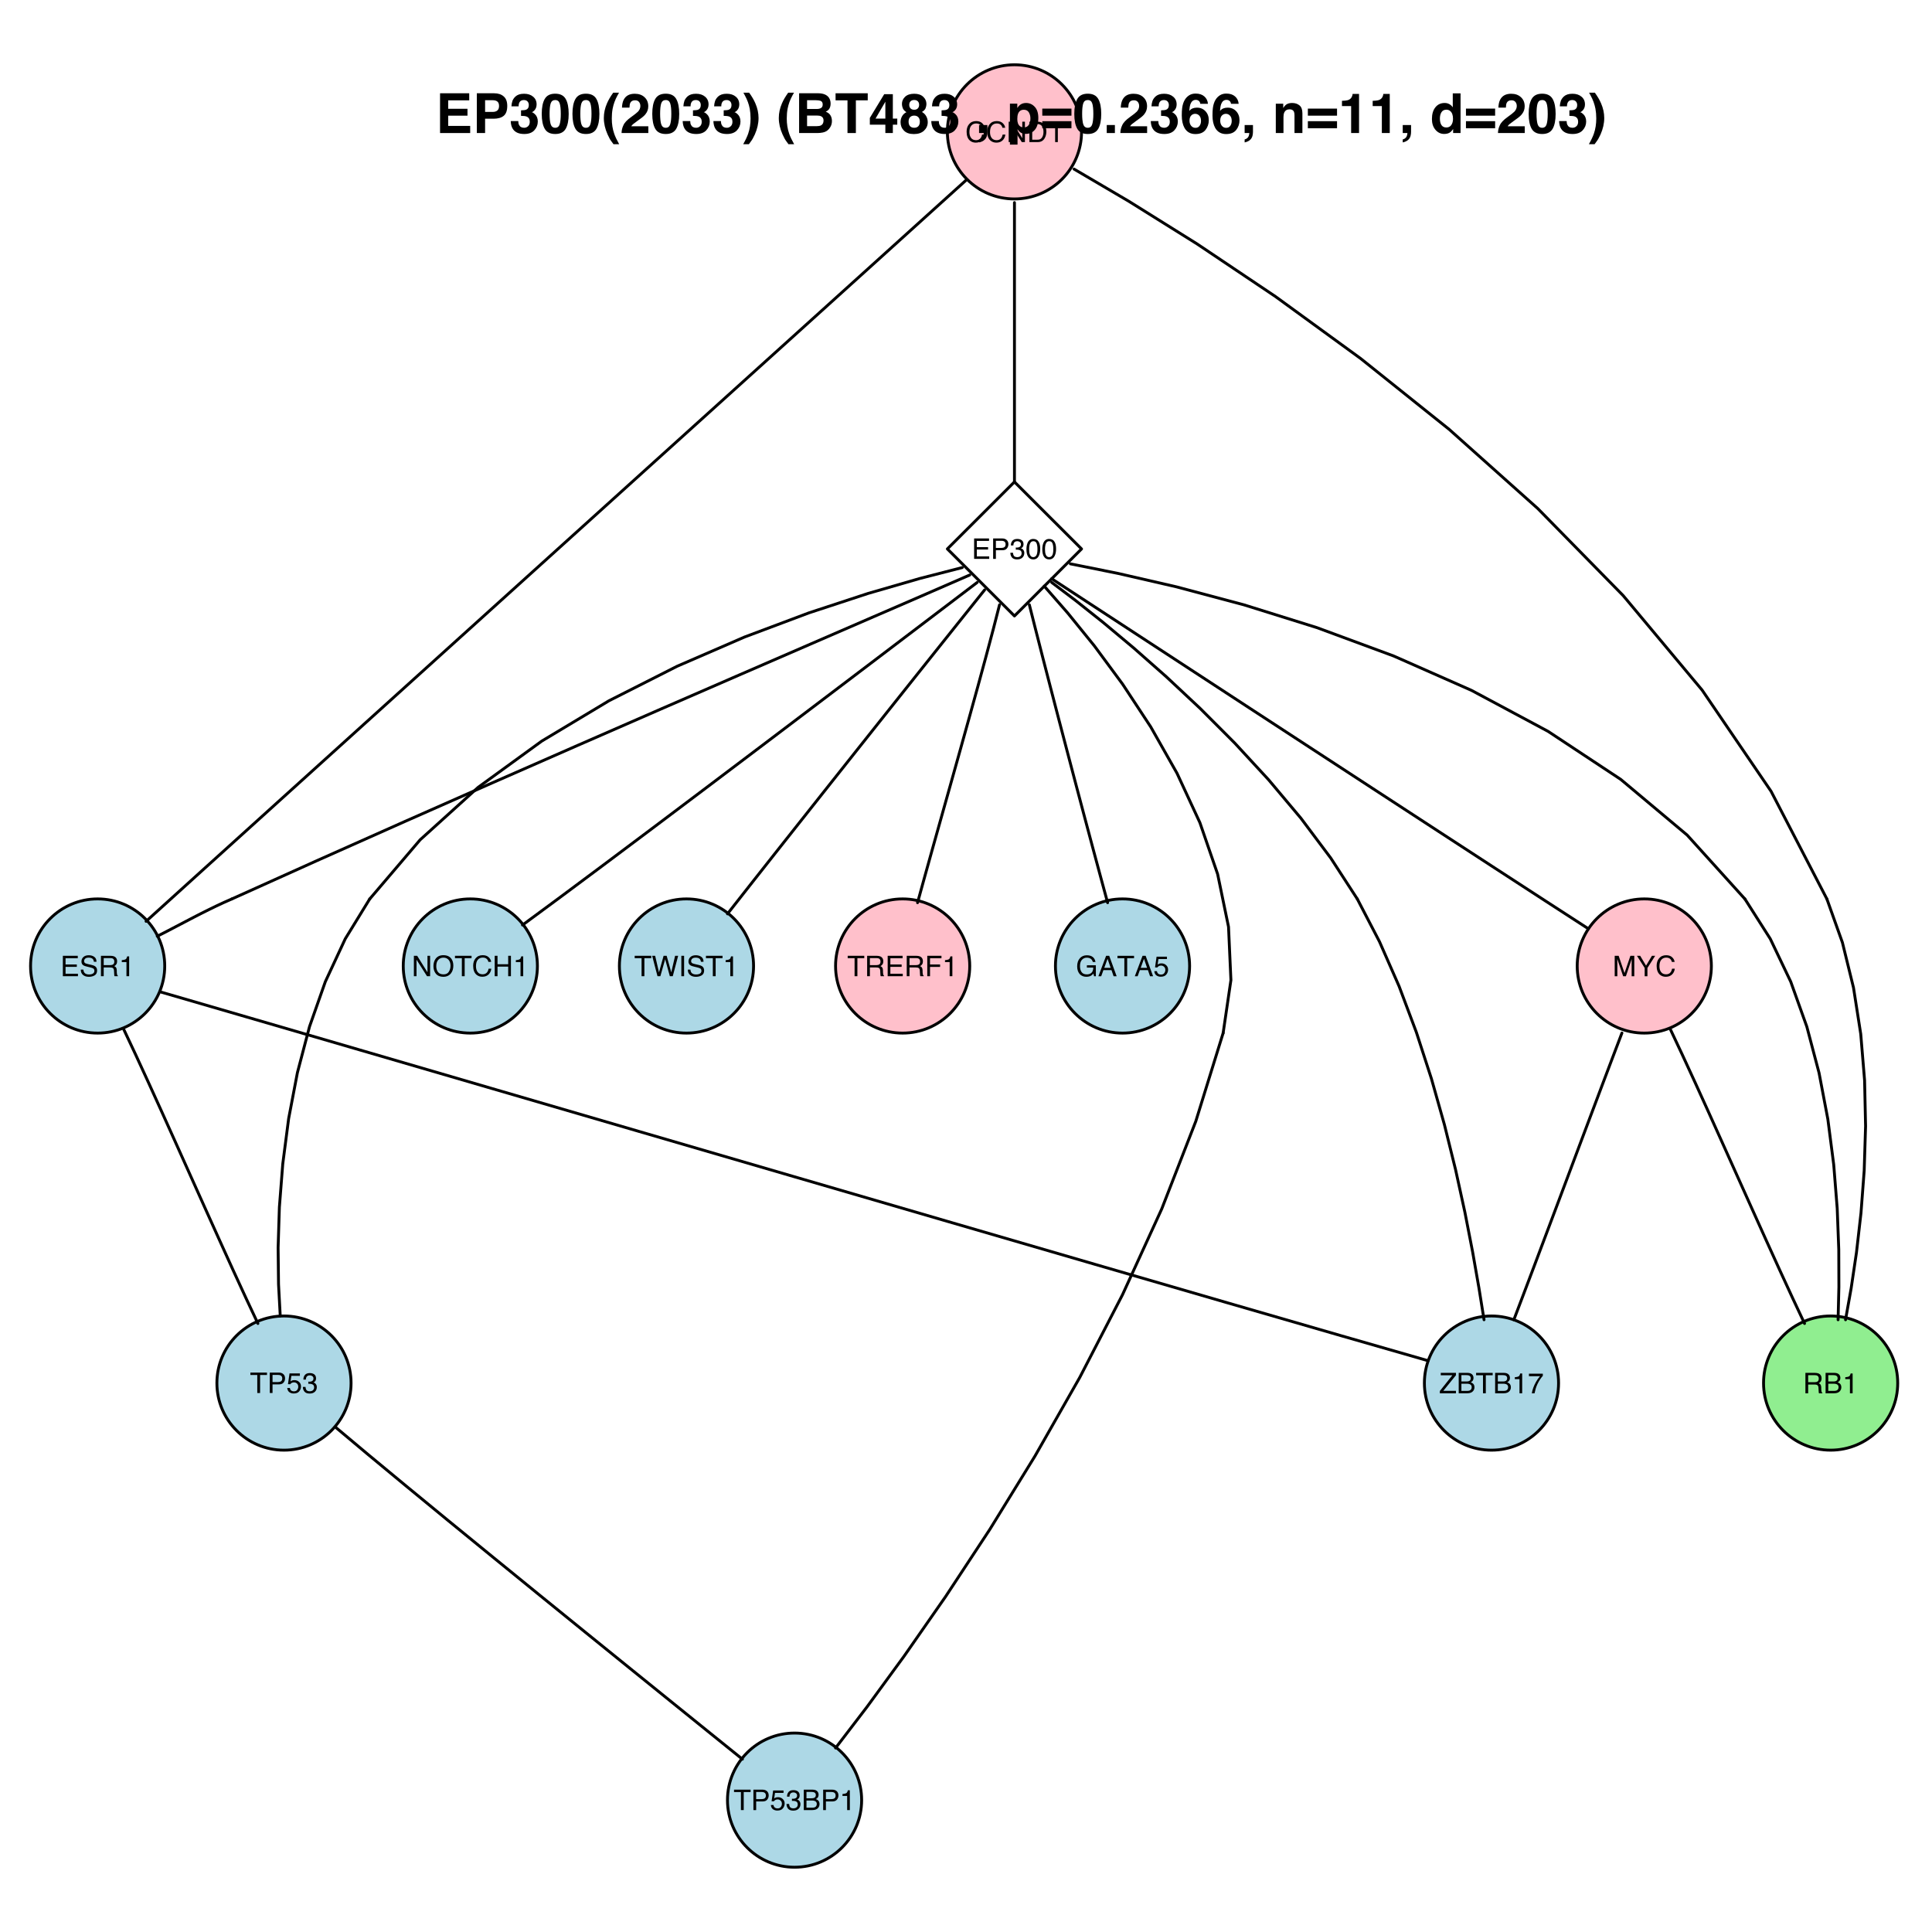 <?xml version="1.0" encoding="UTF-8"?>
<svg xmlns="http://www.w3.org/2000/svg" xmlns:xlink="http://www.w3.org/1999/xlink" width="504pt" height="504pt" viewBox="0 0 504 504" version="1.1">
<defs>
<g>
<symbol overflow="visible" id="glyph0-0">
<path style="stroke:none;" d="M 0.234 0 L 0.234 -5.328 L 4.469 -5.328 L 4.469 0 Z M 3.812 -0.672 L 3.812 -4.672 L 0.906 -4.672 L 0.906 -0.672 Z "/>
</symbol>
<symbol overflow="visible" id="glyph0-1">
<path style="stroke:none;" d="M 2.812 -5.484 C 3.488 -5.484 4.016 -5.301 4.391 -4.938 C 4.766 -4.582 4.973 -4.18 5.016 -3.734 L 4.297 -3.734 C 4.223 -4.078 4.066 -4.348 3.828 -4.547 C 3.586 -4.754 3.254 -4.859 2.828 -4.859 C 2.297 -4.859 1.867 -4.672 1.547 -4.297 C 1.223 -3.93 1.062 -3.363 1.062 -2.594 C 1.062 -1.969 1.207 -1.461 1.5 -1.078 C 1.789 -0.691 2.227 -0.5 2.812 -0.5 C 3.344 -0.5 3.75 -0.703 4.031 -1.109 C 4.176 -1.328 4.285 -1.613 4.359 -1.969 L 5.062 -1.969 C 5 -1.406 4.789 -0.93 4.438 -0.547 C 4.008 -0.086 3.438 0.141 2.719 0.141 C 2.102 0.141 1.582 -0.047 1.156 -0.422 C 0.602 -0.922 0.328 -1.688 0.328 -2.719 C 0.328 -3.508 0.535 -4.156 0.953 -4.656 C 1.398 -5.207 2.02 -5.484 2.812 -5.484 Z M 2.672 -5.484 Z "/>
</symbol>
<symbol overflow="visible" id="glyph0-2">
<path style="stroke:none;" d="M 0.562 -5.328 L 1.422 -5.328 L 4.109 -1.016 L 4.109 -5.328 L 4.797 -5.328 L 4.797 0 L 3.984 0 L 1.25 -4.312 L 1.25 0 L 0.562 0 Z M 2.641 -5.328 Z "/>
</symbol>
<symbol overflow="visible" id="glyph0-3">
<path style="stroke:none;" d="M 2.609 -0.625 C 2.859 -0.625 3.062 -0.645 3.219 -0.688 C 3.5 -0.781 3.727 -0.961 3.906 -1.234 C 4.051 -1.453 4.156 -1.727 4.219 -2.062 C 4.25 -2.27 4.266 -2.457 4.266 -2.625 C 4.266 -3.281 4.133 -3.789 3.875 -4.156 C 3.613 -4.531 3.191 -4.719 2.609 -4.719 L 1.328 -4.719 L 1.328 -0.625 Z M 0.594 -5.328 L 2.766 -5.328 C 3.492 -5.328 4.062 -5.066 4.469 -4.547 C 4.832 -4.078 5.016 -3.477 5.016 -2.75 C 5.016 -2.188 4.906 -1.676 4.688 -1.219 C 4.312 -0.406 3.664 0 2.75 0 L 0.594 0 Z "/>
</symbol>
<symbol overflow="visible" id="glyph0-4">
<path style="stroke:none;" d="M 0.719 -3.688 L 0.719 -4.188 C 1.188 -4.227 1.516 -4.301 1.703 -4.406 C 1.891 -4.52 2.031 -4.773 2.125 -5.172 L 2.641 -5.172 L 2.641 0 L 1.938 0 L 1.938 -3.688 Z "/>
</symbol>
<symbol overflow="visible" id="glyph0-5">
<path style="stroke:none;" d="M 0.641 -5.328 L 4.531 -5.328 L 4.531 -4.688 L 1.344 -4.688 L 1.344 -3.062 L 4.281 -3.062 L 4.281 -2.438 L 1.344 -2.438 L 1.344 -0.641 L 4.578 -0.641 L 4.578 0 L 0.641 0 Z M 2.609 -5.328 Z "/>
</symbol>
<symbol overflow="visible" id="glyph0-6">
<path style="stroke:none;" d="M 0.641 -5.328 L 3.031 -5.328 C 3.508 -5.328 3.895 -5.191 4.188 -4.922 C 4.477 -4.66 4.625 -4.289 4.625 -3.812 C 4.625 -3.395 4.492 -3.031 4.234 -2.719 C 3.973 -2.406 3.57 -2.25 3.031 -2.25 L 1.359 -2.25 L 1.359 0 L 0.641 0 Z M 3.891 -3.797 C 3.891 -4.191 3.742 -4.457 3.453 -4.594 C 3.297 -4.676 3.078 -4.719 2.797 -4.719 L 1.359 -4.719 L 1.359 -2.859 L 2.797 -2.859 C 3.117 -2.859 3.379 -2.926 3.578 -3.062 C 3.785 -3.207 3.891 -3.453 3.891 -3.797 Z "/>
</symbol>
<symbol overflow="visible" id="glyph0-7">
<path style="stroke:none;" d="M 1.938 0.141 C 1.32 0.141 0.875 -0.023 0.594 -0.359 C 0.312 -0.703 0.172 -1.113 0.172 -1.594 L 0.859 -1.594 C 0.891 -1.258 0.953 -1.016 1.047 -0.859 C 1.211 -0.586 1.52 -0.453 1.969 -0.453 C 2.312 -0.453 2.586 -0.539 2.797 -0.719 C 3.004 -0.906 3.109 -1.145 3.109 -1.438 C 3.109 -1.801 3 -2.051 2.781 -2.188 C 2.562 -2.332 2.254 -2.406 1.859 -2.406 C 1.816 -2.406 1.773 -2.406 1.734 -2.406 C 1.691 -2.406 1.645 -2.406 1.594 -2.406 L 1.594 -2.984 C 1.664 -2.973 1.723 -2.961 1.766 -2.953 C 1.816 -2.953 1.867 -2.953 1.922 -2.953 C 2.16 -2.953 2.359 -2.992 2.516 -3.078 C 2.797 -3.211 2.938 -3.453 2.938 -3.797 C 2.938 -4.055 2.844 -4.254 2.656 -4.391 C 2.469 -4.535 2.254 -4.609 2.016 -4.609 C 1.578 -4.609 1.273 -4.461 1.109 -4.172 C 1.016 -4.016 0.961 -3.789 0.953 -3.5 L 0.312 -3.5 C 0.312 -3.883 0.391 -4.211 0.547 -4.484 C 0.805 -4.961 1.273 -5.203 1.953 -5.203 C 2.473 -5.203 2.879 -5.082 3.172 -4.844 C 3.461 -4.613 3.609 -4.273 3.609 -3.828 C 3.609 -3.504 3.523 -3.242 3.359 -3.047 C 3.254 -2.922 3.113 -2.828 2.938 -2.766 C 3.219 -2.68 3.43 -2.531 3.578 -2.312 C 3.734 -2.102 3.812 -1.848 3.812 -1.547 C 3.812 -1.047 3.645 -0.641 3.312 -0.328 C 2.988 -0.016 2.531 0.141 1.938 0.141 Z "/>
</symbol>
<symbol overflow="visible" id="glyph0-8">
<path style="stroke:none;" d="M 2.016 -5.203 C 2.68 -5.203 3.164 -4.926 3.469 -4.375 C 3.707 -3.938 3.828 -3.348 3.828 -2.609 C 3.828 -1.898 3.719 -1.316 3.5 -0.859 C 3.195 -0.191 2.703 0.141 2.016 0.141 C 1.391 0.141 0.922 -0.129 0.609 -0.672 C 0.359 -1.117 0.234 -1.727 0.234 -2.5 C 0.234 -3.082 0.312 -3.586 0.469 -4.016 C 0.75 -4.805 1.266 -5.203 2.016 -5.203 Z M 2 -0.453 C 2.344 -0.453 2.613 -0.602 2.812 -0.906 C 3.008 -1.207 3.109 -1.766 3.109 -2.578 C 3.109 -3.172 3.035 -3.656 2.891 -4.031 C 2.754 -4.414 2.473 -4.609 2.047 -4.609 C 1.66 -4.609 1.379 -4.426 1.203 -4.062 C 1.023 -3.707 0.938 -3.176 0.938 -2.469 C 0.938 -1.938 0.992 -1.508 1.109 -1.188 C 1.285 -0.695 1.582 -0.453 2 -0.453 Z "/>
</symbol>
<symbol overflow="visible" id="glyph0-9">
<path style="stroke:none;" d="M 1.031 -1.719 C 1.051 -1.414 1.125 -1.172 1.25 -0.984 C 1.488 -0.629 1.91 -0.453 2.516 -0.453 C 2.785 -0.453 3.035 -0.488 3.266 -0.562 C 3.691 -0.719 3.906 -0.988 3.906 -1.375 C 3.906 -1.664 3.816 -1.875 3.641 -2 C 3.453 -2.113 3.16 -2.219 2.766 -2.312 L 2.047 -2.484 C 1.578 -2.586 1.242 -2.703 1.047 -2.828 C 0.703 -3.047 0.531 -3.379 0.531 -3.828 C 0.531 -4.305 0.695 -4.695 1.031 -5 C 1.363 -5.312 1.832 -5.469 2.438 -5.469 C 3 -5.469 3.473 -5.332 3.859 -5.062 C 4.254 -4.789 4.453 -4.359 4.453 -3.766 L 3.781 -3.766 C 3.738 -4.055 3.66 -4.273 3.547 -4.422 C 3.328 -4.703 2.953 -4.844 2.422 -4.844 C 1.992 -4.844 1.688 -4.754 1.5 -4.578 C 1.312 -4.398 1.219 -4.191 1.219 -3.953 C 1.219 -3.691 1.328 -3.5 1.547 -3.375 C 1.691 -3.301 2.016 -3.207 2.516 -3.094 L 3.266 -2.922 C 3.629 -2.836 3.91 -2.723 4.109 -2.578 C 4.441 -2.328 4.609 -1.969 4.609 -1.5 C 4.609 -0.906 4.395 -0.477 3.969 -0.219 C 3.539 0.031 3.039 0.156 2.469 0.156 C 1.801 0.156 1.281 -0.016 0.906 -0.359 C 0.531 -0.691 0.348 -1.145 0.359 -1.719 Z M 2.5 -5.484 Z "/>
</symbol>
<symbol overflow="visible" id="glyph0-10">
<path style="stroke:none;" d="M 3.047 -2.891 C 3.391 -2.891 3.656 -2.957 3.844 -3.094 C 4.039 -3.227 4.141 -3.473 4.141 -3.828 C 4.141 -4.203 4.004 -4.461 3.734 -4.609 C 3.586 -4.68 3.391 -4.719 3.141 -4.719 L 1.375 -4.719 L 1.375 -2.891 Z M 0.656 -5.328 L 3.125 -5.328 C 3.531 -5.328 3.863 -5.27 4.125 -5.156 C 4.625 -4.926 4.875 -4.504 4.875 -3.891 C 4.875 -3.578 4.805 -3.316 4.672 -3.109 C 4.547 -2.91 4.363 -2.75 4.125 -2.625 C 4.332 -2.539 4.488 -2.426 4.594 -2.281 C 4.695 -2.145 4.758 -1.922 4.781 -1.609 L 4.797 -0.906 C 4.805 -0.695 4.828 -0.547 4.859 -0.453 C 4.898 -0.273 4.973 -0.164 5.078 -0.125 L 5.078 0 L 4.203 0 C 4.172 -0.039 4.148 -0.098 4.141 -0.172 C 4.129 -0.242 4.117 -0.383 4.109 -0.594 L 4.062 -1.484 C 4.039 -1.836 3.91 -2.07 3.672 -2.188 C 3.535 -2.25 3.316 -2.281 3.016 -2.281 L 1.375 -2.281 L 1.375 0 L 0.656 0 Z "/>
</symbol>
<symbol overflow="visible" id="glyph0-11">
<path style="stroke:none;" d="M 0.547 -5.328 L 1.578 -5.328 L 3.109 -0.828 L 4.641 -5.328 L 5.656 -5.328 L 5.656 0 L 4.969 0 L 4.969 -3.156 C 4.969 -3.258 4.969 -3.438 4.969 -3.688 C 4.977 -3.938 4.984 -4.207 4.984 -4.5 L 3.469 0 L 2.75 0 L 1.219 -4.5 L 1.219 -4.344 C 1.219 -4.207 1.219 -4.004 1.219 -3.734 C 1.227 -3.473 1.234 -3.281 1.234 -3.156 L 1.234 0 L 0.547 0 Z "/>
</symbol>
<symbol overflow="visible" id="glyph0-12">
<path style="stroke:none;" d="M 0.156 -5.328 L 1 -5.328 L 2.531 -2.766 L 4.062 -5.328 L 4.906 -5.328 L 2.891 -2.156 L 2.891 0 L 2.172 0 L 2.172 -2.156 Z M 2.531 -5.328 Z "/>
</symbol>
<symbol overflow="visible" id="glyph0-13">
<path style="stroke:none;" d="M 2.875 -5.484 C 3.812 -5.484 4.504 -5.18 4.953 -4.578 C 5.305 -4.098 5.484 -3.492 5.484 -2.766 C 5.484 -1.961 5.285 -1.301 4.891 -0.781 C 4.41 -0.156 3.734 0.156 2.859 0.156 C 2.035 0.156 1.391 -0.113 0.922 -0.656 C 0.504 -1.176 0.297 -1.836 0.297 -2.641 C 0.297 -3.359 0.473 -3.977 0.828 -4.5 C 1.285 -5.156 1.969 -5.484 2.875 -5.484 Z M 2.938 -0.484 C 3.57 -0.484 4.031 -0.711 4.312 -1.172 C 4.602 -1.629 4.75 -2.156 4.75 -2.75 C 4.75 -3.375 4.582 -3.879 4.25 -4.266 C 3.926 -4.648 3.477 -4.844 2.906 -4.844 C 2.352 -4.844 1.898 -4.648 1.547 -4.266 C 1.203 -3.891 1.031 -3.332 1.031 -2.594 C 1.031 -2 1.18 -1.5 1.484 -1.094 C 1.785 -0.688 2.27 -0.484 2.938 -0.484 Z M 2.891 -5.484 Z "/>
</symbol>
<symbol overflow="visible" id="glyph0-14">
<path style="stroke:none;" d="M 4.453 -5.328 L 4.453 -4.703 L 2.656 -4.703 L 2.656 0 L 1.922 0 L 1.922 -4.703 L 0.125 -4.703 L 0.125 -5.328 Z "/>
</symbol>
<symbol overflow="visible" id="glyph0-15">
<path style="stroke:none;" d="M 0.578 -5.328 L 1.312 -5.328 L 1.312 -3.125 L 4.094 -3.125 L 4.094 -5.328 L 4.812 -5.328 L 4.812 0 L 4.094 0 L 4.094 -2.5 L 1.312 -2.5 L 1.312 0 L 0.578 0 Z "/>
</symbol>
<symbol overflow="visible" id="glyph0-16">
<path style="stroke:none;" d="M 2.578 -3.078 C 2.879 -3.078 3.113 -3.117 3.281 -3.203 C 3.551 -3.336 3.688 -3.578 3.688 -3.922 C 3.688 -4.273 3.539 -4.508 3.25 -4.625 C 3.094 -4.695 2.859 -4.734 2.547 -4.734 L 1.25 -4.734 L 1.25 -3.078 Z M 2.812 -0.625 C 3.258 -0.625 3.578 -0.75 3.766 -1 C 3.879 -1.164 3.938 -1.363 3.938 -1.594 C 3.938 -1.977 3.766 -2.238 3.422 -2.375 C 3.234 -2.457 2.988 -2.5 2.688 -2.5 L 1.25 -2.5 L 1.25 -0.625 Z M 0.547 -5.328 L 2.844 -5.328 C 3.469 -5.328 3.91 -5.145 4.172 -4.781 C 4.328 -4.551 4.406 -4.297 4.406 -4.016 C 4.406 -3.68 4.312 -3.406 4.125 -3.188 C 4.02 -3.07 3.875 -2.969 3.688 -2.875 C 3.957 -2.77 4.16 -2.648 4.297 -2.516 C 4.535 -2.285 4.656 -1.969 4.656 -1.562 C 4.656 -1.219 4.551 -0.906 4.344 -0.625 C 4.02 -0.207 3.504 0 2.797 0 L 0.547 0 Z "/>
</symbol>
<symbol overflow="visible" id="glyph0-17">
<path style="stroke:none;" d="M 0.922 -1.328 C 0.961 -0.953 1.133 -0.691 1.438 -0.547 C 1.594 -0.473 1.77 -0.438 1.969 -0.438 C 2.363 -0.438 2.648 -0.562 2.828 -0.812 C 3.016 -1.062 3.109 -1.336 3.109 -1.641 C 3.109 -1.992 3 -2.27 2.781 -2.469 C 2.562 -2.676 2.297 -2.781 1.984 -2.781 C 1.766 -2.781 1.57 -2.734 1.406 -2.641 C 1.25 -2.555 1.113 -2.438 1 -2.281 L 0.422 -2.312 L 0.828 -5.109 L 3.531 -5.109 L 3.531 -4.484 L 1.312 -4.484 L 1.094 -3.031 C 1.219 -3.125 1.332 -3.195 1.438 -3.25 C 1.633 -3.32 1.859 -3.359 2.109 -3.359 C 2.586 -3.359 2.992 -3.203 3.328 -2.891 C 3.66 -2.586 3.828 -2.203 3.828 -1.734 C 3.828 -1.242 3.672 -0.812 3.359 -0.438 C 3.055 -0.062 2.57 0.125 1.906 0.125 C 1.488 0.125 1.113 0.008 0.781 -0.219 C 0.457 -0.457 0.273 -0.828 0.234 -1.328 Z "/>
</symbol>
<symbol overflow="visible" id="glyph0-18">
<path style="stroke:none;" d="M 0.922 -5.328 L 1.922 -1 L 3.125 -5.328 L 3.922 -5.328 L 5.125 -1 L 6.125 -5.328 L 6.922 -5.328 L 5.516 0 L 4.75 0 L 3.531 -4.422 L 2.281 0 L 1.531 0 L 0.141 -5.328 Z "/>
</symbol>
<symbol overflow="visible" id="glyph0-19">
<path style="stroke:none;" d="M 0.734 -5.328 L 1.453 -5.328 L 1.453 0 L 0.734 0 Z "/>
</symbol>
<symbol overflow="visible" id="glyph0-20">
<path style="stroke:none;" d="M 0.172 -0.594 L 3.438 -4.703 L 0.406 -4.703 L 0.406 -5.328 L 4.375 -5.328 L 4.375 -4.719 L 1.078 -0.641 L 4.375 -0.641 L 4.375 0 L 0.172 0 Z M 2.391 -5.328 Z "/>
</symbol>
<symbol overflow="visible" id="glyph0-21">
<path style="stroke:none;" d="M 3.891 -5.109 L 3.891 -4.547 C 3.723 -4.379 3.5 -4.094 3.219 -3.688 C 2.945 -3.289 2.703 -2.859 2.484 -2.391 C 2.273 -1.941 2.117 -1.531 2.016 -1.156 C 1.941 -0.914 1.848 -0.531 1.734 0 L 1.016 0 C 1.18 -0.988 1.547 -1.977 2.109 -2.969 C 2.43 -3.539 2.781 -4.035 3.156 -4.453 L 0.266 -4.453 L 0.266 -5.109 Z "/>
</symbol>
<symbol overflow="visible" id="glyph0-22">
<path style="stroke:none;" d="M 0.641 -5.328 L 4.344 -5.328 L 4.344 -4.688 L 1.359 -4.688 L 1.359 -3.062 L 3.984 -3.062 L 3.984 -2.422 L 1.359 -2.422 L 1.359 0 L 0.641 0 Z "/>
</symbol>
<symbol overflow="visible" id="glyph0-23">
<path style="stroke:none;" d="M 2.875 -5.469 C 3.375 -5.469 3.805 -5.375 4.172 -5.188 C 4.703 -4.906 5.023 -4.414 5.141 -3.719 L 4.438 -3.719 C 4.344 -4.102 4.16 -4.383 3.891 -4.562 C 3.617 -4.75 3.273 -4.844 2.859 -4.844 C 2.359 -4.844 1.938 -4.656 1.594 -4.281 C 1.258 -3.906 1.094 -3.352 1.094 -2.625 C 1.094 -1.988 1.234 -1.473 1.516 -1.078 C 1.797 -0.68 2.25 -0.484 2.875 -0.484 C 3.363 -0.484 3.766 -0.617 4.078 -0.891 C 4.391 -1.172 4.551 -1.625 4.562 -2.25 L 2.891 -2.25 L 2.891 -2.859 L 5.234 -2.859 L 5.234 0 L 4.766 0 L 4.594 -0.688 C 4.352 -0.414 4.133 -0.227 3.938 -0.125 C 3.625 0.051 3.223 0.141 2.734 0.141 C 2.098 0.141 1.555 -0.062 1.109 -0.469 C 0.609 -0.977 0.359 -1.68 0.359 -2.578 C 0.359 -3.473 0.598 -4.188 1.078 -4.719 C 1.547 -5.219 2.145 -5.469 2.875 -5.469 Z M 2.75 -5.484 Z "/>
</symbol>
<symbol overflow="visible" id="glyph0-24">
<path style="stroke:none;" d="M 3.312 -2.188 L 2.5 -4.547 L 1.641 -2.188 Z M 2.125 -5.328 L 2.938 -5.328 L 4.875 0 L 4.078 0 L 3.531 -1.594 L 1.422 -1.594 L 0.844 0 L 0.109 0 Z M 2.484 -5.328 Z "/>
</symbol>
<symbol overflow="visible" id="glyph1-0">
<path style="stroke:none;" d="M 1.078 0 L 1.078 -10.375 L 9.438 -10.375 L 9.438 0 Z M 8.141 -1.297 L 8.141 -9.078 L 2.375 -9.078 L 2.375 -1.297 Z "/>
</symbol>
<symbol overflow="visible" id="glyph1-1">
<path style="stroke:none;" d="M 8.766 -8.531 L 3.281 -8.531 L 3.281 -6.328 L 8.312 -6.328 L 8.312 -4.531 L 3.281 -4.531 L 3.281 -1.859 L 9.016 -1.859 L 9.016 0 L 1.156 0 L 1.156 -10.375 L 8.766 -10.375 Z "/>
</symbol>
<symbol overflow="visible" id="glyph1-2">
<path style="stroke:none;" d="M 6.938 -7.062 C 6.938 -7.602 6.789 -7.988 6.5 -8.219 C 6.219 -8.445 5.82 -8.562 5.312 -8.562 L 3.297 -8.562 L 3.297 -5.516 L 5.312 -5.516 C 5.82 -5.516 6.219 -5.641 6.5 -5.891 C 6.789 -6.141 6.938 -6.531 6.938 -7.062 Z M 9.078 -7.078 C 9.078 -5.859 8.766 -4.992 8.141 -4.484 C 7.523 -3.984 6.645 -3.734 5.5 -3.734 L 3.297 -3.734 L 3.297 0 L 1.141 0 L 1.141 -10.375 L 5.656 -10.375 C 6.695 -10.375 7.523 -10.102 8.141 -9.562 C 8.766 -9.031 9.078 -8.203 9.078 -7.078 Z "/>
</symbol>
<symbol overflow="visible" id="glyph1-3">
<path style="stroke:none;" d="M 2.344 -3.125 C 2.344 -2.719 2.41 -2.383 2.547 -2.125 C 2.785 -1.625 3.227 -1.375 3.875 -1.375 C 4.27 -1.375 4.613 -1.508 4.906 -1.781 C 5.195 -2.051 5.344 -2.441 5.344 -2.953 C 5.344 -3.617 5.07 -4.066 4.531 -4.297 C 4.219 -4.422 3.727 -4.484 3.062 -4.484 L 3.062 -5.922 C 3.719 -5.93 4.176 -5.992 4.438 -6.109 C 4.875 -6.305 5.094 -6.703 5.094 -7.297 C 5.094 -7.691 4.977 -8.008 4.75 -8.25 C 4.531 -8.488 4.211 -8.609 3.797 -8.609 C 3.328 -8.609 2.977 -8.457 2.75 -8.156 C 2.531 -7.863 2.426 -7.469 2.438 -6.969 L 0.562 -6.969 C 0.582 -7.469 0.672 -7.945 0.828 -8.406 C 0.984 -8.801 1.238 -9.172 1.594 -9.516 C 1.852 -9.754 2.164 -9.938 2.531 -10.062 C 2.895 -10.188 3.336 -10.25 3.859 -10.25 C 4.836 -10.25 5.625 -9.992 6.219 -9.484 C 6.82 -8.984 7.125 -8.312 7.125 -7.469 C 7.125 -6.863 6.941 -6.352 6.578 -5.938 C 6.359 -5.688 6.125 -5.516 5.875 -5.422 C 6.062 -5.422 6.328 -5.258 6.672 -4.938 C 7.18 -4.469 7.438 -3.82 7.438 -3 C 7.438 -2.133 7.133 -1.375 6.531 -0.719 C 5.938 -0.07 5.055 0.25 3.891 0.25 C 2.441 0.25 1.438 -0.219 0.875 -1.156 C 0.57 -1.656 0.406 -2.312 0.375 -3.125 Z "/>
</symbol>
<symbol overflow="visible" id="glyph1-4">
<path style="stroke:none;" d="M 2.5 -5 C 2.5 -3.832 2.594 -2.938 2.781 -2.312 C 2.977 -1.688 3.375 -1.375 3.969 -1.375 C 4.562 -1.375 4.953 -1.688 5.141 -2.312 C 5.328 -2.938 5.422 -3.832 5.422 -5 C 5.422 -6.227 5.328 -7.133 5.141 -7.719 C 4.953 -8.312 4.562 -8.609 3.969 -8.609 C 3.375 -8.609 2.977 -8.312 2.781 -7.719 C 2.594 -7.133 2.5 -6.227 2.5 -5 Z M 3.969 -10.266 C 5.27 -10.266 6.18 -9.805 6.703 -8.891 C 7.223 -7.984 7.484 -6.688 7.484 -5 C 7.484 -3.312 7.223 -2.016 6.703 -1.109 C 6.18 -0.203 5.27 0.25 3.969 0.25 C 2.664 0.25 1.754 -0.203 1.234 -1.109 C 0.711 -2.016 0.453 -3.312 0.453 -5 C 0.453 -6.688 0.711 -7.984 1.234 -8.891 C 1.754 -9.805 2.664 -10.266 3.969 -10.266 Z "/>
</symbol>
<symbol overflow="visible" id="glyph1-5">
<path style="stroke:none;" d="M 1.453 -7.75 C 1.816 -8.613 2.359 -9.539 3.078 -10.531 L 4.594 -10.531 L 4.156 -9.75 C 3.562 -8.664 3.148 -7.531 2.922 -6.344 C 2.773 -5.562 2.703 -4.711 2.703 -3.797 C 2.703 -2.359 2.91 -1.039 3.328 0.156 C 3.566 0.875 4 1.789 4.625 2.906 L 3.141 2.906 L 2.641 2.219 C 2.316 1.812 1.973 1.195 1.609 0.375 C 0.953 -1.082 0.625 -2.516 0.625 -3.922 C 0.625 -5.211 0.898 -6.488 1.453 -7.75 Z "/>
</symbol>
<symbol overflow="visible" id="glyph1-6">
<path style="stroke:none;" d="M 0.453 0 C 0.473 -0.727 0.629 -1.395 0.922 -2 C 1.203 -2.688 1.879 -3.41 2.953 -4.172 C 3.867 -4.828 4.461 -5.297 4.734 -5.578 C 5.148 -6.023 5.359 -6.516 5.359 -7.047 C 5.359 -7.484 5.238 -7.844 5 -8.125 C 4.77 -8.406 4.43 -8.547 3.984 -8.547 C 3.367 -8.547 2.953 -8.32 2.734 -7.875 C 2.609 -7.613 2.535 -7.195 2.516 -6.625 L 0.562 -6.625 C 0.594 -7.488 0.75 -8.188 1.031 -8.719 C 1.57 -9.738 2.523 -10.25 3.891 -10.25 C 4.961 -10.25 5.816 -9.945 6.453 -9.344 C 7.098 -8.75 7.422 -7.961 7.422 -6.984 C 7.422 -6.223 7.191 -5.551 6.734 -4.969 C 6.441 -4.57 5.957 -4.141 5.281 -3.672 L 4.484 -3.094 C 3.984 -2.738 3.641 -2.477 3.453 -2.312 C 3.266 -2.156 3.109 -1.973 2.984 -1.766 L 7.438 -1.766 L 7.438 0 Z "/>
</symbol>
<symbol overflow="visible" id="glyph1-7">
<path style="stroke:none;" d="M 1.688 -10.531 C 2.406 -9.539 2.945 -8.613 3.312 -7.75 C 3.863 -6.488 4.141 -5.211 4.141 -3.922 C 4.141 -2.516 3.816 -1.082 3.172 0.375 C 2.797 1.195 2.445 1.812 2.125 2.219 L 1.625 2.906 L 0.141 2.906 C 0.766 1.789 1.195 0.875 1.438 0.156 C 1.852 -1.039 2.062 -2.359 2.062 -3.797 C 2.062 -4.711 1.988 -5.562 1.844 -6.344 C 1.613 -7.531 1.203 -8.664 0.609 -9.75 L 0.188 -10.531 Z "/>
</symbol>
<symbol overflow="visible" id="glyph1-8">
<path style="stroke:none;" d=""/>
</symbol>
<symbol overflow="visible" id="glyph1-9">
<path style="stroke:none;" d="M 3.203 -8.562 L 3.203 -6.281 L 5.75 -6.281 C 6.195 -6.281 6.562 -6.363 6.844 -6.531 C 7.133 -6.707 7.281 -7.016 7.281 -7.453 C 7.281 -7.93 7.094 -8.25 6.719 -8.406 C 6.395 -8.508 5.984 -8.562 5.484 -8.562 Z M 3.203 -4.562 L 3.203 -1.797 L 5.75 -1.797 C 6.195 -1.797 6.551 -1.859 6.812 -1.984 C 7.27 -2.211 7.5 -2.645 7.5 -3.281 C 7.5 -3.82 7.273 -4.191 6.828 -4.391 C 6.578 -4.504 6.227 -4.562 5.781 -4.562 Z M 6.172 -10.375 C 7.441 -10.352 8.344 -9.984 8.875 -9.266 C 9.188 -8.828 9.344 -8.301 9.344 -7.688 C 9.344 -7.051 9.188 -6.539 8.875 -6.156 C 8.695 -5.938 8.43 -5.738 8.078 -5.562 C 8.609 -5.375 9.008 -5.07 9.281 -4.656 C 9.551 -4.238 9.688 -3.727 9.688 -3.125 C 9.688 -2.508 9.531 -1.961 9.219 -1.484 C 9.02 -1.148 8.773 -0.875 8.484 -0.656 C 8.148 -0.406 7.754 -0.234 7.297 -0.141 C 6.848 -0.047 6.359 0 5.828 0 L 1.125 0 L 1.125 -10.375 Z "/>
</symbol>
<symbol overflow="visible" id="glyph1-10">
<path style="stroke:none;" d="M 8.625 -10.375 L 8.625 -8.531 L 5.531 -8.531 L 5.531 0 L 3.344 0 L 3.344 -8.531 L 0.234 -8.531 L 0.234 -10.375 Z "/>
</symbol>
<symbol overflow="visible" id="glyph1-11">
<path style="stroke:none;" d="M 7.531 -2.188 L 6.375 -2.188 L 6.375 0 L 4.422 0 L 4.422 -2.188 L 0.375 -2.188 L 0.375 -3.953 L 4.125 -10.141 L 6.375 -10.141 L 6.375 -3.766 L 7.531 -3.766 Z M 4.422 -3.766 L 4.422 -8.172 L 1.859 -3.766 Z "/>
</symbol>
<symbol overflow="visible" id="glyph1-12">
<path style="stroke:none;" d="M 2.469 -2.969 C 2.469 -2.457 2.598 -2.062 2.859 -1.781 C 3.117 -1.508 3.477 -1.375 3.938 -1.375 C 4.395 -1.375 4.754 -1.508 5.016 -1.781 C 5.273 -2.062 5.406 -2.457 5.406 -2.969 C 5.406 -3.488 5.27 -3.879 5 -4.141 C 4.738 -4.41 4.383 -4.547 3.938 -4.547 C 3.477 -4.547 3.117 -4.41 2.859 -4.141 C 2.598 -3.879 2.469 -3.488 2.469 -2.969 Z M 0.375 -2.828 C 0.375 -3.398 0.504 -3.914 0.766 -4.375 C 1.023 -4.844 1.406 -5.195 1.906 -5.438 C 1.414 -5.758 1.098 -6.109 0.953 -6.484 C 0.805 -6.867 0.734 -7.227 0.734 -7.562 C 0.734 -8.312 1.008 -8.945 1.562 -9.469 C 2.125 -9.988 2.914 -10.25 3.938 -10.25 C 4.945 -10.25 5.727 -9.988 6.281 -9.469 C 6.844 -8.945 7.125 -8.312 7.125 -7.562 C 7.125 -7.227 7.051 -6.867 6.906 -6.484 C 6.758 -6.109 6.441 -5.781 5.953 -5.5 C 6.453 -5.219 6.828 -4.844 7.078 -4.375 C 7.336 -3.914 7.469 -3.398 7.469 -2.828 C 7.469 -1.973 7.148 -1.242 6.516 -0.641 C 5.879 -0.035 4.988 0.266 3.844 0.266 C 2.707 0.266 1.844 -0.035 1.25 -0.641 C 0.664 -1.242 0.375 -1.973 0.375 -2.828 Z M 2.641 -7.344 C 2.641 -6.969 2.754 -6.66 2.984 -6.422 C 3.211 -6.191 3.531 -6.078 3.938 -6.078 C 4.344 -6.078 4.656 -6.191 4.875 -6.422 C 5.102 -6.66 5.219 -6.969 5.219 -7.344 C 5.219 -7.75 5.102 -8.062 4.875 -8.281 C 4.656 -8.508 4.344 -8.625 3.938 -8.625 C 3.531 -8.625 3.211 -8.508 2.984 -8.281 C 2.754 -8.062 2.641 -7.75 2.641 -7.344 Z "/>
</symbol>
<symbol overflow="visible" id="glyph1-13">
<path style="stroke:none;" d="M 0.828 1.672 C 1.234 1.555 1.531 1.363 1.719 1.094 C 1.906 0.832 2.016 0.469 2.047 0 L 0.828 0 L 0.828 -2.094 L 3 -2.094 L 3 -0.281 C 3 0.039 2.957 0.375 2.875 0.719 C 2.789 1.062 2.633 1.363 2.406 1.625 C 2.156 1.895 1.859 2.098 1.516 2.234 C 1.18 2.367 0.953 2.438 0.828 2.438 Z "/>
</symbol>
<symbol overflow="visible" id="glyph1-14">
<path style="stroke:none;" d="M 6.219 -3.828 C 6.219 -4.422 6.082 -4.941 5.812 -5.391 C 5.539 -5.848 5.102 -6.078 4.5 -6.078 C 3.77 -6.078 3.27 -5.734 3 -5.047 C 2.863 -4.68 2.797 -4.219 2.797 -3.656 C 2.797 -2.77 3.031 -2.145 3.5 -1.781 C 3.781 -1.57 4.113 -1.469 4.5 -1.469 C 5.062 -1.469 5.488 -1.68 5.781 -2.109 C 6.07 -2.535 6.219 -3.109 6.219 -3.828 Z M 5.078 -7.844 C 5.973 -7.844 6.727 -7.508 7.344 -6.844 C 7.969 -6.188 8.281 -5.219 8.281 -3.938 C 8.281 -2.582 7.977 -1.551 7.375 -0.844 C 6.77 -0.133 5.988 0.219 5.031 0.219 C 4.414 0.219 3.91 0.066 3.516 -0.234 C 3.285 -0.41 3.066 -0.66 2.859 -0.984 L 2.859 3.016 L 0.875 3.016 L 0.875 -7.672 L 2.797 -7.672 L 2.797 -6.531 C 3.016 -6.863 3.242 -7.129 3.484 -7.328 C 3.93 -7.672 4.461 -7.844 5.078 -7.844 Z "/>
</symbol>
<symbol overflow="visible" id="glyph1-15">
<path style="stroke:none;" d="M 8.125 -6.375 L 8.125 -4.531 L 0.516 -4.531 L 0.516 -6.375 Z M 8.125 -3.094 L 8.125 -1.25 L 0.516 -1.25 L 0.516 -3.094 Z "/>
</symbol>
<symbol overflow="visible" id="glyph1-16">
<path style="stroke:none;" d="M 0.906 -2.094 L 3.031 -2.094 L 3.031 0 L 0.906 0 Z "/>
</symbol>
<symbol overflow="visible" id="glyph1-17">
<path style="stroke:none;" d="M 2.469 -3.234 C 2.469 -2.68 2.613 -2.227 2.906 -1.875 C 3.195 -1.531 3.57 -1.359 4.031 -1.359 C 4.477 -1.359 4.828 -1.523 5.078 -1.859 C 5.336 -2.203 5.469 -2.641 5.469 -3.172 C 5.469 -3.766 5.32 -4.219 5.031 -4.531 C 4.738 -4.852 4.379 -5.016 3.953 -5.016 C 3.617 -5.016 3.316 -4.91 3.047 -4.703 C 2.66 -4.398 2.469 -3.91 2.469 -3.234 Z M 5.281 -7.625 C 5.281 -7.789 5.219 -7.973 5.094 -8.172 C 4.875 -8.492 4.547 -8.656 4.109 -8.656 C 3.461 -8.656 3 -8.289 2.719 -7.562 C 2.57 -7.156 2.469 -6.555 2.406 -5.766 C 2.656 -6.066 2.941 -6.285 3.266 -6.422 C 3.598 -6.555 3.977 -6.625 4.406 -6.625 C 5.312 -6.625 6.051 -6.316 6.625 -5.703 C 7.207 -5.086 7.5 -4.301 7.5 -3.344 C 7.5 -2.383 7.211 -1.539 6.641 -0.812 C 6.078 -0.094 5.195 0.266 4 0.266 C 2.719 0.266 1.77 -0.27 1.156 -1.344 C 0.688 -2.188 0.453 -3.27 0.453 -4.594 C 0.453 -5.375 0.484 -6.008 0.547 -6.5 C 0.66 -7.363 0.891 -8.082 1.234 -8.656 C 1.523 -9.145 1.906 -9.539 2.375 -9.844 C 2.844 -10.145 3.406 -10.297 4.062 -10.297 C 5.008 -10.297 5.766 -10.051 6.328 -9.562 C 6.891 -9.082 7.207 -8.438 7.281 -7.625 Z "/>
</symbol>
<symbol overflow="visible" id="glyph1-18">
<path style="stroke:none;" d="M 5.188 -7.844 C 5.977 -7.844 6.625 -7.633 7.125 -7.219 C 7.633 -6.812 7.891 -6.125 7.891 -5.156 L 7.891 0 L 5.828 0 L 5.828 -4.656 C 5.828 -5.062 5.773 -5.375 5.672 -5.594 C 5.473 -5.988 5.098 -6.188 4.547 -6.188 C 3.867 -6.188 3.398 -5.895 3.141 -5.312 C 3.016 -5.008 2.953 -4.625 2.953 -4.156 L 2.953 0 L 0.953 0 L 0.953 -7.656 L 2.891 -7.656 L 2.891 -6.531 C 3.141 -6.926 3.379 -7.211 3.609 -7.391 C 4.023 -7.691 4.551 -7.844 5.188 -7.844 Z M 4.453 -7.875 Z "/>
</symbol>
<symbol overflow="visible" id="glyph1-19">
<path style="stroke:none;" d="M 1 -7.031 L 1 -8.406 C 1.633 -8.426 2.078 -8.469 2.328 -8.531 C 2.734 -8.613 3.062 -8.789 3.312 -9.062 C 3.488 -9.238 3.617 -9.484 3.703 -9.797 C 3.754 -9.973 3.781 -10.109 3.781 -10.203 L 5.453 -10.203 L 5.453 0 L 3.391 0 L 3.391 -7.031 Z "/>
</symbol>
<symbol overflow="visible" id="glyph1-20">
<path style="stroke:none;" d="M 3.766 -7.844 C 4.223 -7.844 4.633 -7.738 5 -7.531 C 5.363 -7.332 5.656 -7.055 5.875 -6.703 L 5.875 -10.359 L 7.906 -10.359 L 7.906 0 L 5.969 0 L 5.969 -1.062 C 5.676 -0.602 5.348 -0.27 4.984 -0.062 C 4.617 0.133 4.164 0.234 3.625 0.234 C 2.727 0.234 1.973 -0.125 1.359 -0.844 C 0.742 -1.57 0.438 -2.504 0.438 -3.641 C 0.438 -4.941 0.738 -5.969 1.344 -6.719 C 1.945 -7.469 2.754 -7.844 3.766 -7.844 Z M 4.203 -1.453 C 4.766 -1.453 5.191 -1.66 5.484 -2.078 C 5.785 -2.504 5.938 -3.051 5.938 -3.719 C 5.938 -4.656 5.695 -5.328 5.219 -5.734 C 4.938 -5.973 4.602 -6.094 4.219 -6.094 C 3.625 -6.094 3.191 -5.867 2.922 -5.422 C 2.648 -4.984 2.516 -4.438 2.516 -3.781 C 2.516 -3.07 2.648 -2.504 2.922 -2.078 C 3.203 -1.66 3.629 -1.453 4.203 -1.453 Z "/>
</symbol>
</g>
</defs>
<g id="surface10588">
<rect x="0" y="0" width="504" height="504" style="fill:rgb(100%,100%,100%);fill-opacity:1;stroke:none;"/>
<path style="fill-rule:nonzero;fill:rgb(100%,75.294%,79.608%);fill-opacity:1;stroke-width:0.75;stroke-linecap:round;stroke-linejoin:round;stroke:rgb(0%,0%,0%);stroke-opacity:1;stroke-miterlimit:10;" d="M 282.141 34.398 C 282.141 44.066 274.305 51.898 264.641 51.898 C 254.973 51.898 247.141 44.066 247.141 34.398 C 247.141 24.734 254.973 16.898 264.641 16.898 C 274.305 16.898 282.141 24.734 282.141 34.398 "/>
<path style="fill-rule:nonzero;fill:rgb(67.843%,84.706%,90.196%);fill-opacity:1;stroke-width:0.75;stroke-linecap:round;stroke-linejoin:round;stroke:rgb(0%,0%,0%);stroke-opacity:1;stroke-miterlimit:10;" d="M 42.973 252 C 42.973 261.664 35.137 269.5 25.473 269.5 C 15.809 269.5 7.973 261.664 7.973 252 C 7.973 242.336 15.809 234.5 25.473 234.5 C 35.137 234.5 42.973 242.336 42.973 252 "/>
<path style="fill-rule:nonzero;fill:rgb(100%,75.294%,79.608%);fill-opacity:1;stroke-width:0.75;stroke-linecap:round;stroke-linejoin:round;stroke:rgb(0%,0%,0%);stroke-opacity:1;stroke-miterlimit:10;" d="M 446.445 252 C 446.445 261.664 438.609 269.5 428.945 269.5 C 419.281 269.5 411.445 261.664 411.445 252 C 411.445 242.336 419.281 234.5 428.945 234.5 C 438.609 234.5 446.445 242.336 446.445 252 "/>
<path style="fill-rule:nonzero;fill:rgb(67.843%,84.706%,90.196%);fill-opacity:1;stroke-width:0.75;stroke-linecap:round;stroke-linejoin:round;stroke:rgb(0%,0%,0%);stroke-opacity:1;stroke-miterlimit:10;" d="M 140.195 252 C 140.195 261.664 132.359 269.5 122.695 269.5 C 113.031 269.5 105.195 261.664 105.195 252 C 105.195 242.336 113.031 234.5 122.695 234.5 C 132.359 234.5 140.195 242.336 140.195 252 "/>
<path style="fill-rule:nonzero;fill:rgb(56.471%,93.333%,56.471%);fill-opacity:1;stroke-width:0.75;stroke-linecap:round;stroke-linejoin:round;stroke:rgb(0%,0%,0%);stroke-opacity:1;stroke-miterlimit:10;" d="M 495.055 360.801 C 495.055 370.465 487.219 378.301 477.555 378.301 C 467.891 378.301 460.055 370.465 460.055 360.801 C 460.055 351.137 467.891 343.301 477.555 343.301 C 487.219 343.301 495.055 351.137 495.055 360.801 "/>
<path style="fill-rule:nonzero;fill:rgb(67.843%,84.706%,90.196%);fill-opacity:1;stroke-width:0.75;stroke-linecap:round;stroke-linejoin:round;stroke:rgb(0%,0%,0%);stroke-opacity:1;stroke-miterlimit:10;" d="M 91.582 360.801 C 91.582 370.465 83.75 378.301 74.082 378.301 C 64.418 378.301 56.582 370.465 56.582 360.801 C 56.582 351.137 64.418 343.301 74.082 343.301 C 83.75 343.301 91.582 351.137 91.582 360.801 "/>
<path style="fill-rule:nonzero;fill:rgb(67.843%,84.706%,90.196%);fill-opacity:1;stroke-width:0.75;stroke-linecap:round;stroke-linejoin:round;stroke:rgb(0%,0%,0%);stroke-opacity:1;stroke-miterlimit:10;" d="M 196.582 252 C 196.582 261.664 188.75 269.5 179.082 269.5 C 169.418 269.5 161.582 261.664 161.582 252 C 161.582 242.336 169.418 234.5 179.082 234.5 C 188.75 234.5 196.582 242.336 196.582 252 "/>
<path style="fill-rule:nonzero;fill:rgb(67.843%,84.706%,90.196%);fill-opacity:1;stroke-width:0.75;stroke-linecap:round;stroke-linejoin:round;stroke:rgb(0%,0%,0%);stroke-opacity:1;stroke-miterlimit:10;" d="M 224.777 469.602 C 224.777 479.266 216.941 487.102 207.277 487.102 C 197.613 487.102 189.777 479.266 189.777 469.602 C 189.777 459.934 197.613 452.102 207.277 452.102 C 216.941 452.102 224.777 459.934 224.777 469.602 "/>
<path style="fill-rule:nonzero;fill:rgb(67.843%,84.706%,90.196%);fill-opacity:1;stroke-width:0.75;stroke-linecap:round;stroke-linejoin:round;stroke:rgb(0%,0%,0%);stroke-opacity:1;stroke-miterlimit:10;" d="M 406.582 360.801 C 406.582 370.465 398.75 378.301 389.082 378.301 C 379.418 378.301 371.582 370.465 371.582 360.801 C 371.582 351.137 379.418 343.301 389.082 343.301 C 398.75 343.301 406.582 351.137 406.582 360.801 "/>
<path style="fill-rule:nonzero;fill:rgb(100%,75.294%,79.608%);fill-opacity:1;stroke-width:0.75;stroke-linecap:round;stroke-linejoin:round;stroke:rgb(0%,0%,0%);stroke-opacity:1;stroke-miterlimit:10;" d="M 252.973 252 C 252.973 261.664 245.137 269.5 235.473 269.5 C 225.809 269.5 217.973 261.664 217.973 252 C 217.973 242.336 225.809 234.5 235.473 234.5 C 245.137 234.5 252.973 242.336 252.973 252 "/>
<path style="fill-rule:nonzero;fill:rgb(67.843%,84.706%,90.196%);fill-opacity:1;stroke-width:0.75;stroke-linecap:round;stroke-linejoin:round;stroke:rgb(0%,0%,0%);stroke-opacity:1;stroke-miterlimit:10;" d="M 310.332 252 C 310.332 261.664 302.5 269.5 292.832 269.5 C 283.168 269.5 275.332 261.664 275.332 252 C 275.332 242.336 283.168 234.5 292.832 234.5 C 302.5 234.5 310.332 242.336 310.332 252 "/>
<path style="fill:none;stroke-width:0.75;stroke-linecap:round;stroke-linejoin:round;stroke:rgb(0%,0%,0%);stroke-opacity:1;stroke-miterlimit:10;" d="M 247.141 143.199 L 264.641 125.715 L 282.141 143.199 L 264.641 160.688 L 247.141 143.199 "/>
<g style="fill:rgb(0%,0%,0%);fill-opacity:1;">
  <use xlink:href="#glyph0-1" x="251.832" y="37.07"/>
  <use xlink:href="#glyph0-1" x="257.203" y="37.07"/>
  <use xlink:href="#glyph0-2" x="262.574" y="37.07"/>
  <use xlink:href="#glyph0-3" x="267.945" y="37.07"/>
  <use xlink:href="#glyph0-4" x="273.317" y="37.07"/>
</g>
<g style="fill:rgb(0%,0%,0%);fill-opacity:1;">
  <use xlink:href="#glyph0-5" x="253.477" y="145.793"/>
  <use xlink:href="#glyph0-6" x="258.437" y="145.793"/>
  <use xlink:href="#glyph0-7" x="263.398" y="145.793"/>
  <use xlink:href="#glyph0-8" x="267.534" y="145.793"/>
  <use xlink:href="#glyph0-8" x="271.671" y="145.793"/>
</g>
<g style="fill:rgb(0%,0%,0%);fill-opacity:1;">
  <use xlink:href="#glyph0-5" x="15.758" y="254.664"/>
  <use xlink:href="#glyph0-9" x="20.719" y="254.664"/>
  <use xlink:href="#glyph0-10" x="25.679" y="254.664"/>
  <use xlink:href="#glyph0-4" x="31.05" y="254.664"/>
</g>
<g style="fill:rgb(0%,0%,0%);fill-opacity:1;">
  <use xlink:href="#glyph0-11" x="420.68" y="254.672"/>
  <use xlink:href="#glyph0-12" x="426.875" y="254.672"/>
  <use xlink:href="#glyph0-1" x="431.836" y="254.672"/>
</g>
<g style="fill:rgb(0%,0%,0%);fill-opacity:1;">
  <use xlink:href="#glyph0-2" x="107.406" y="254.664"/>
  <use xlink:href="#glyph0-13" x="112.777" y="254.664"/>
  <use xlink:href="#glyph0-14" x="118.562" y="254.664"/>
  <use xlink:href="#glyph0-1" x="123.106" y="254.664"/>
  <use xlink:href="#glyph0-15" x="128.477" y="254.664"/>
  <use xlink:href="#glyph0-4" x="133.848" y="254.664"/>
</g>
<g style="fill:rgb(0%,0%,0%);fill-opacity:1;">
  <use xlink:href="#glyph0-10" x="470.32" y="363.465"/>
  <use xlink:href="#glyph0-16" x="475.691" y="363.465"/>
  <use xlink:href="#glyph0-4" x="480.652" y="363.465"/>
</g>
<g style="fill:rgb(0%,0%,0%);fill-opacity:1;">
  <use xlink:href="#glyph0-14" x="65.195" y="363.395"/>
  <use xlink:href="#glyph0-6" x="69.738" y="363.395"/>
  <use xlink:href="#glyph0-17" x="74.699" y="363.395"/>
  <use xlink:href="#glyph0-7" x="78.836" y="363.395"/>
</g>
<g style="fill:rgb(0%,0%,0%);fill-opacity:1;">
  <use xlink:href="#glyph0-14" x="165.445" y="254.664"/>
  <use xlink:href="#glyph0-18" x="169.988" y="254.664"/>
  <use xlink:href="#glyph0-19" x="177.008" y="254.664"/>
  <use xlink:href="#glyph0-9" x="179.075" y="254.664"/>
  <use xlink:href="#glyph0-14" x="184.035" y="254.664"/>
  <use xlink:href="#glyph0-4" x="188.579" y="254.664"/>
</g>
<g style="fill:rgb(0%,0%,0%);fill-opacity:1;">
  <use xlink:href="#glyph0-14" x="191.359" y="472.195"/>
  <use xlink:href="#glyph0-6" x="195.902" y="472.195"/>
  <use xlink:href="#glyph0-17" x="200.863" y="472.195"/>
  <use xlink:href="#glyph0-7" x="205" y="472.195"/>
  <use xlink:href="#glyph0-16" x="209.136" y="472.195"/>
  <use xlink:href="#glyph0-6" x="214.097" y="472.195"/>
  <use xlink:href="#glyph0-4" x="219.058" y="472.195"/>
</g>
<g style="fill:rgb(0%,0%,0%);fill-opacity:1;">
  <use xlink:href="#glyph0-20" x="375.441" y="363.465"/>
  <use xlink:href="#glyph0-16" x="379.985" y="363.465"/>
  <use xlink:href="#glyph0-14" x="384.945" y="363.465"/>
  <use xlink:href="#glyph0-16" x="389.488" y="363.465"/>
  <use xlink:href="#glyph0-4" x="394.449" y="363.465"/>
  <use xlink:href="#glyph0-21" x="398.586" y="363.465"/>
</g>
<g style="fill:rgb(0%,0%,0%);fill-opacity:1;">
  <use xlink:href="#glyph0-14" x="221.012" y="254.664"/>
  <use xlink:href="#glyph0-10" x="225.555" y="254.664"/>
  <use xlink:href="#glyph0-5" x="230.926" y="254.664"/>
  <use xlink:href="#glyph0-10" x="235.887" y="254.664"/>
  <use xlink:href="#glyph0-22" x="241.258" y="254.664"/>
  <use xlink:href="#glyph0-4" x="245.801" y="254.664"/>
</g>
<g style="fill:rgb(0%,0%,0%);fill-opacity:1;">
  <use xlink:href="#glyph0-23" x="280.641" y="254.672"/>
  <use xlink:href="#glyph0-24" x="286.426" y="254.672"/>
  <use xlink:href="#glyph0-14" x="291.387" y="254.672"/>
  <use xlink:href="#glyph0-24" x="295.93" y="254.672"/>
  <use xlink:href="#glyph0-17" x="300.89" y="254.672"/>
</g>
<path style="fill:none;stroke-width:0.75;stroke-linecap:round;stroke-linejoin:round;stroke:rgb(0%,0%,0%);stroke-opacity:1;stroke-miterlimit:10;" d="M 264.641 52.855 L 264.641 125.715 "/>
<path style="fill:none;stroke-width:0.75;stroke-linecap:round;stroke-linejoin:round;stroke:rgb(0%,0%,0%);stroke-opacity:1;stroke-miterlimit:10;" d="M 252 47.027 L 237.219 60.387 L 218.09 77.672 L 195.695 97.902 L 171.109 120.109 L 145.422 143.32 L 119.699 166.562 L 95.031 188.855 L 72.488 209.234 L 53.156 226.719 L 38.109 240.344 "/>
<path style="fill:none;stroke-width:0.75;stroke-linecap:round;stroke-linejoin:round;stroke:rgb(0%,0%,0%);stroke-opacity:1;stroke-miterlimit:10;" d="M 280.195 44.113 L 294.488 52.516 L 312.285 63.637 L 332.719 77.348 L 354.922 93.508 L 378.023 111.992 L 401.156 132.66 L 423.445 155.383 L 444.027 180.02 L 462.027 206.441 L 476.582 234.516 "/>
<path style="fill:none;stroke-width:0.75;stroke-linecap:round;stroke-linejoin:round;stroke:rgb(0%,0%,0%);stroke-opacity:1;stroke-miterlimit:10;" d="M 476.582 234.516 L 480.629 245.875 L 483.527 257.68 L 485.41 269.73 L 486.414 281.828 L 486.672 293.77 L 486.312 305.367 L 485.477 316.414 L 484.301 326.715 L 482.91 336.07 L 481.445 344.285 "/>
<path style="fill:none;stroke-width:0.75;stroke-linecap:round;stroke-linejoin:round;stroke:rgb(0%,0%,0%);stroke-opacity:1;stroke-miterlimit:10;" d="M 252.973 150 L 241.992 154.781 L 228.004 160.84 L 211.453 168.012 L 192.773 176.113 L 172.398 184.973 L 150.773 194.414 L 128.328 204.266 L 105.504 214.348 L 82.742 224.488 L 60.473 234.516 "/>
<path style="fill:none;stroke-width:0.75;stroke-linecap:round;stroke-linejoin:round;stroke:rgb(0%,0%,0%);stroke-opacity:1;stroke-miterlimit:10;" d="M 60.473 234.516 L 58.43 235.414 L 56.398 236.363 L 54.375 237.348 L 52.367 238.352 L 50.387 239.371 L 48.434 240.391 L 46.516 241.395 L 44.637 242.379 L 42.805 243.328 L 41.027 244.23 "/>
<path style="fill:none;stroke-width:0.75;stroke-linecap:round;stroke-linejoin:round;stroke:rgb(0%,0%,0%);stroke-opacity:1;stroke-miterlimit:10;" d="M 274.359 150.973 L 284.238 157.438 L 296.574 165.504 L 310.789 174.797 L 326.301 184.934 L 342.539 195.535 L 358.922 206.227 L 374.871 216.625 L 389.812 226.355 L 403.168 235.035 L 414.359 242.285 "/>
<path style="fill:none;stroke-width:0.75;stroke-linecap:round;stroke-linejoin:round;stroke:rgb(0%,0%,0%);stroke-opacity:1;stroke-miterlimit:10;" d="M 254.918 151.941 L 246.477 158.352 L 236.047 166.273 L 224.09 175.348 L 211.066 185.219 L 197.434 195.535 L 183.656 205.938 L 170.195 216.074 L 157.508 225.586 L 146.059 234.117 L 136.305 241.312 "/>
<path style="fill:none;stroke-width:0.75;stroke-linecap:round;stroke-linejoin:round;stroke:rgb(0%,0%,0%);stroke-opacity:1;stroke-miterlimit:10;" d="M 279.223 147.086 L 291.656 149.586 L 306.949 153.102 L 324.461 157.77 L 343.543 163.73 L 363.562 171.129 L 383.871 180.098 L 403.832 190.781 L 422.801 203.32 L 440.133 217.852 L 455.195 234.516 "/>
<path style="fill:none;stroke-width:0.75;stroke-linecap:round;stroke-linejoin:round;stroke:rgb(0%,0%,0%);stroke-opacity:1;stroke-miterlimit:10;" d="M 455.195 234.516 L 461.809 244.906 L 467.148 256.094 L 471.348 267.832 L 474.531 279.867 L 476.828 291.949 L 478.363 303.828 L 479.273 315.25 L 479.68 325.969 L 479.711 335.73 L 479.5 344.285 "/>
<path style="fill:none;stroke-width:0.75;stroke-linecap:round;stroke-linejoin:round;stroke:rgb(0%,0%,0%);stroke-opacity:1;stroke-miterlimit:10;" d="M 251.027 148.059 L 239.98 150.898 L 226.457 154.809 L 211.023 159.879 L 194.234 166.18 L 176.652 173.801 L 158.836 182.82 L 141.348 193.316 L 124.746 205.379 L 109.594 219.086 L 96.445 234.516 "/>
<path style="fill:none;stroke-width:0.75;stroke-linecap:round;stroke-linejoin:round;stroke:rgb(0%,0%,0%);stroke-opacity:1;stroke-miterlimit:10;" d="M 96.445 234.516 L 90.07 244.906 L 84.871 256.086 L 80.746 267.809 L 77.59 279.805 L 75.297 291.828 L 73.766 303.617 L 72.883 314.918 L 72.551 325.473 L 72.66 335.023 L 73.109 343.312 "/>
<path style="fill:none;stroke-width:0.75;stroke-linecap:round;stroke-linejoin:round;stroke:rgb(0%,0%,0%);stroke-opacity:1;stroke-miterlimit:10;" d="M 272.418 152.914 L 278.527 159.902 L 285.484 168.488 L 292.848 178.461 L 300.184 189.609 L 307.051 201.73 L 313.016 214.605 L 317.641 228.027 L 320.484 241.789 L 321.109 255.68 L 319.082 269.484 "/>
<path style="fill:none;stroke-width:0.75;stroke-linecap:round;stroke-linejoin:round;stroke:rgb(0%,0%,0%);stroke-opacity:1;stroke-miterlimit:10;" d="M 319.082 269.484 L 311.945 292.516 L 303.062 315.367 L 292.832 337.742 L 281.672 359.34 L 269.984 379.863 L 258.184 399.02 L 246.672 416.508 L 235.859 432.031 L 226.16 445.297 L 217.973 456 "/>
<path style="fill:none;stroke-width:0.75;stroke-linecap:round;stroke-linejoin:round;stroke:rgb(0%,0%,0%);stroke-opacity:1;stroke-miterlimit:10;" d="M 256.859 153.887 L 251.676 160.371 L 245.59 167.992 L 238.82 176.484 L 231.566 185.594 L 224.047 195.051 L 216.473 204.594 L 209.047 213.965 L 201.98 222.895 L 195.488 231.129 L 189.777 238.398 "/>
<path style="fill:none;stroke-width:0.75;stroke-linecap:round;stroke-linejoin:round;stroke:rgb(0%,0%,0%);stroke-opacity:1;stroke-miterlimit:10;" d="M 274.359 151.941 L 280.504 156.59 L 287.691 162.301 L 295.684 168.984 L 304.242 176.531 L 313.129 184.852 L 322.102 193.84 L 330.922 203.398 L 339.352 213.43 L 347.152 223.836 L 354.082 234.516 "/>
<path style="fill:none;stroke-width:0.75;stroke-linecap:round;stroke-linejoin:round;stroke:rgb(0%,0%,0%);stroke-opacity:1;stroke-miterlimit:10;" d="M 354.082 234.516 L 359.863 245.641 L 364.988 257.309 L 369.492 269.301 L 373.418 281.406 L 376.809 293.406 L 379.703 305.086 L 382.145 316.23 L 384.168 326.621 L 385.82 336.047 L 387.141 344.285 "/>
<path style="fill:none;stroke-width:0.75;stroke-linecap:round;stroke-linejoin:round;stroke:rgb(0%,0%,0%);stroke-opacity:1;stroke-miterlimit:10;" d="M 260.75 157.77 L 259.129 164.09 L 257.219 171.262 L 255.09 179.086 L 252.801 187.363 L 250.422 195.898 L 248.012 204.492 L 245.637 212.945 L 243.359 221.062 L 241.246 228.641 L 239.359 235.484 "/>
<path style="fill:none;stroke-width:0.75;stroke-linecap:round;stroke-linejoin:round;stroke:rgb(0%,0%,0%);stroke-opacity:1;stroke-miterlimit:10;" d="M 268.527 157.77 L 270.125 164.09 L 271.957 171.262 L 273.98 179.086 L 276.133 187.363 L 278.371 195.898 L 280.637 204.492 L 282.879 212.945 L 285.047 221.062 L 287.086 228.641 L 288.945 235.484 "/>
<path style="fill:none;stroke-width:0.75;stroke-linecap:round;stroke-linejoin:round;stroke:rgb(0%,0%,0%);stroke-opacity:1;stroke-miterlimit:10;" d="M 32.277 268.516 L 35.359 275.07 L 38.719 282.371 L 42.289 290.23 L 45.996 298.465 L 49.777 306.887 L 53.559 315.305 L 57.27 323.539 L 60.836 331.402 L 64.199 338.703 L 67.277 345.258 "/>
<path style="fill:none;stroke-width:0.75;stroke-linecap:round;stroke-linejoin:round;stroke:rgb(0%,0%,0%);stroke-opacity:1;stroke-miterlimit:10;" d="M 42 258.801 L 64.25 265.27 L 93.645 273.836 L 128.406 283.98 L 166.754 295.172 L 206.914 306.887 L 247.102 318.602 L 285.535 329.793 L 320.445 339.934 L 350.043 348.5 L 372.555 354.973 "/>
<path style="fill:none;stroke-width:0.75;stroke-linecap:round;stroke-linejoin:round;stroke:rgb(0%,0%,0%);stroke-opacity:1;stroke-miterlimit:10;" d="M 435.75 268.516 L 438.828 275.07 L 442.191 282.371 L 445.762 290.23 L 449.469 298.465 L 453.25 306.887 L 457.031 315.305 L 460.738 323.539 L 464.309 331.402 L 467.672 338.703 L 470.75 345.258 "/>
<path style="fill:none;stroke-width:0.75;stroke-linecap:round;stroke-linejoin:round;stroke:rgb(0%,0%,0%);stroke-opacity:1;stroke-miterlimit:10;" d="M 423.109 269.484 L 420.641 275.988 L 417.938 283.141 L 415.062 290.785 L 412.066 298.754 L 409.016 306.887 L 405.961 315.02 L 402.965 322.988 L 400.09 330.633 L 397.387 337.785 L 394.918 344.285 "/>
<path style="fill:none;stroke-width:0.75;stroke-linecap:round;stroke-linejoin:round;stroke:rgb(0%,0%,0%);stroke-opacity:1;stroke-miterlimit:10;" d="M 87.695 372.457 L 96.121 379.52 L 105.996 387.695 L 116.953 396.699 L 128.637 406.246 L 140.68 416.051 L 152.723 425.824 L 164.406 435.281 L 175.367 444.141 L 185.238 452.113 L 193.668 458.914 "/>
<g style="fill:rgb(0%,0%,0%);fill-opacity:1;">
  <use xlink:href="#glyph1-1" x="113.641" y="34.707"/>
  <use xlink:href="#glyph1-2" x="123.249" y="34.707"/>
  <use xlink:href="#glyph1-3" x="132.858" y="34.707"/>
  <use xlink:href="#glyph1-4" x="140.87" y="34.707"/>
  <use xlink:href="#glyph1-4" x="148.882" y="34.707"/>
  <use xlink:href="#glyph1-5" x="156.895" y="34.707"/>
  <use xlink:href="#glyph1-6" x="161.692" y="34.707"/>
  <use xlink:href="#glyph1-4" x="169.704" y="34.707"/>
  <use xlink:href="#glyph1-3" x="177.716" y="34.707"/>
  <use xlink:href="#glyph1-3" x="185.728" y="34.707"/>
  <use xlink:href="#glyph1-7" x="193.74" y="34.707"/>
  <use xlink:href="#glyph1-8" x="198.538" y="34.707"/>
  <use xlink:href="#glyph1-5" x="202.54" y="34.707"/>
  <use xlink:href="#glyph1-9" x="207.338" y="34.707"/>
  <use xlink:href="#glyph1-10" x="217.741" y="34.707"/>
  <use xlink:href="#glyph1-11" x="226.541" y="34.707"/>
  <use xlink:href="#glyph1-12" x="234.553" y="34.707"/>
  <use xlink:href="#glyph1-3" x="242.565" y="34.707"/>
  <use xlink:href="#glyph1-8" x="250.577" y="34.707"/>
  <use xlink:href="#glyph1-13" x="254.58" y="34.707"/>
  <use xlink:href="#glyph1-8" x="258.582" y="34.707"/>
  <use xlink:href="#glyph1-14" x="262.585" y="34.707"/>
  <use xlink:href="#glyph1-15" x="271.385" y="34.707"/>
  <use xlink:href="#glyph1-4" x="279.798" y="34.707"/>
  <use xlink:href="#glyph1-16" x="287.81" y="34.707"/>
  <use xlink:href="#glyph1-6" x="291.812" y="34.707"/>
  <use xlink:href="#glyph1-3" x="299.825" y="34.707"/>
  <use xlink:href="#glyph1-17" x="307.837" y="34.707"/>
  <use xlink:href="#glyph1-17" x="315.849" y="34.707"/>
  <use xlink:href="#glyph1-13" x="323.861" y="34.707"/>
  <use xlink:href="#glyph1-8" x="327.863" y="34.707"/>
  <use xlink:href="#glyph1-18" x="331.866" y="34.707"/>
  <use xlink:href="#glyph1-15" x="340.666" y="34.707"/>
  <use xlink:href="#glyph1-19" x="349.079" y="34.707"/>
  <use xlink:href="#glyph1-19" x="357.091" y="34.707"/>
  <use xlink:href="#glyph1-13" x="365.103" y="34.707"/>
  <use xlink:href="#glyph1-8" x="369.105" y="34.707"/>
  <use xlink:href="#glyph1-20" x="373.108" y="34.707"/>
  <use xlink:href="#glyph1-15" x="381.908" y="34.707"/>
  <use xlink:href="#glyph1-6" x="390.321" y="34.707"/>
  <use xlink:href="#glyph1-4" x="398.333" y="34.707"/>
  <use xlink:href="#glyph1-3" x="406.345" y="34.707"/>
  <use xlink:href="#glyph1-7" x="414.357" y="34.707"/>
</g>
</g>
</svg>
